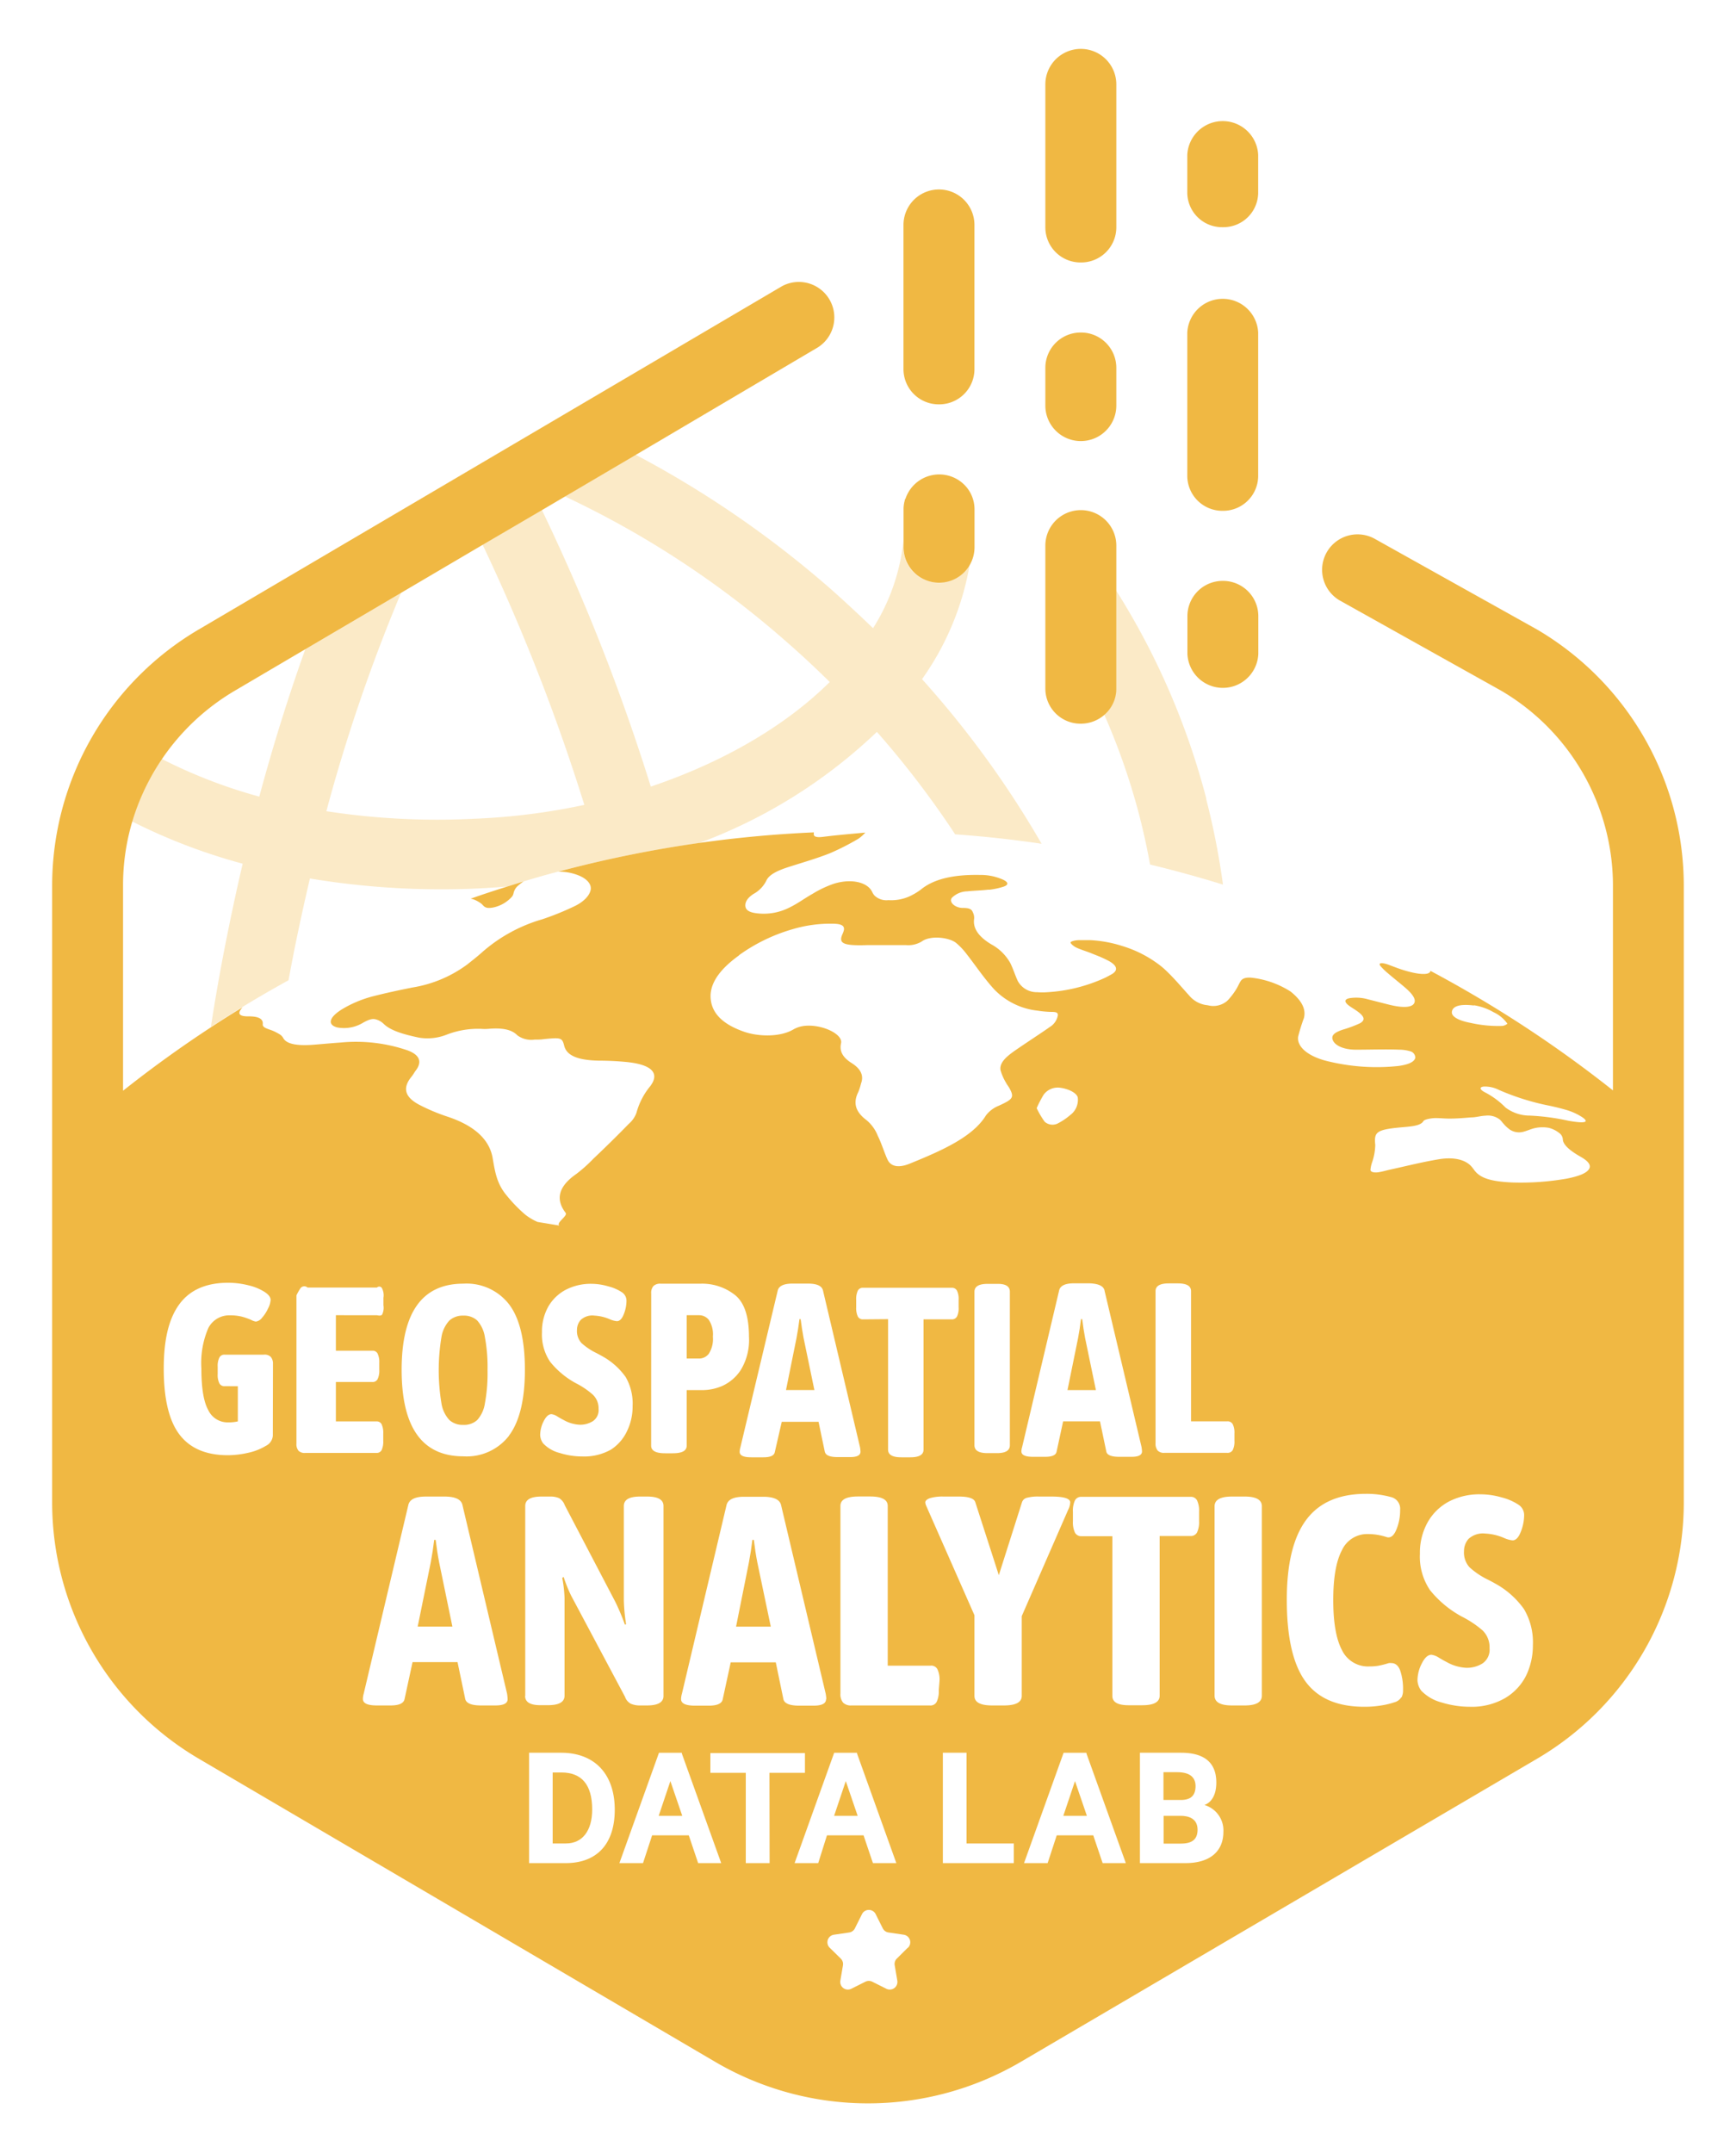 <svg id="Layer_1" data-name="Layer 1" xmlns="http://www.w3.org/2000/svg" viewBox="0 0 250 310"><defs><style>.cls-1{fill:none;}.cls-2,.cls-3{fill:#f0b843;}.cls-2{opacity:0.3;}</style></defs><path class="cls-1" d="M68.5,118a93.32,93.32,0,0,0,15.89-2A284.41,284.41,0,0,0,69.7,78.38L58,85.26A244.72,244.72,0,0,0,47.24,116.8,104.52,104.52,0,0,0,68.5,118Z"/><path class="cls-1" d="M44.21,93.38,33.9,99.45a32.81,32.81,0,0,0-10.46,9.79,73.35,73.35,0,0,0,14.11,5.46C39.55,107.27,41.79,100.13,44.21,93.38Z"/><path class="cls-1" d="M32.88,134.24q1-5,2.16-9.93a83.34,83.34,0,0,1-16-6.12,32.12,32.12,0,0,0-1.36,9.18V157q6.16-4.87,12.74-9.19C31.16,143.27,32,138.73,32.88,134.24Z"/><path class="cls-1" d="M119.7,98.2q-3.06-3-6.34-5.89A135.49,135.49,0,0,0,81.48,71.44l-3.24,1.91a292.38,292.38,0,0,1,15.69,39.91C104.19,109.79,113.19,104.63,119.7,98.2Z"/><path class="cls-1" d="M125.08,119.65q6.4,0,12.69.47a132,132,0,0,0-11.28-14.75,74.63,74.63,0,0,1-25.56,16c5.37-.75,10.83-1.26,16.35-1.5Q121.17,119.65,125.08,119.65Z"/><path class="cls-1" d="M73.21,127.6c-1.42.12-2.84.21-4.28.28a115.35,115.35,0,0,1-24.13-1.44c-.75,3.21-1.47,6.47-2.14,9.76-.33,1.65-.64,3.27-.94,4.89A171.82,171.82,0,0,1,67.77,129.4C69.57,128.76,71.39,128.17,73.21,127.6Z"/><path class="cls-2" d="M173.72,115h0a106.11,106.11,0,0,0-13-30v14.2a4.94,4.94,0,0,1-1.69,3.71,96.47,96.47,0,0,1,5.06,14.57c.6,2.34,1.11,4.67,1.53,7q5.33,1.29,10.5,2.89a106.48,106.48,0,0,0-2.44-12.4Z"/><path class="cls-2" d="M139.73,80.78a5,5,0,0,1-9.62-2v-1a29.23,29.23,0,0,1-4.38,12.67c-2-1.91-4-3.79-6.06-5.61a146.87,146.87,0,0,0-28.2-19.4l-10.2,6a135.49,135.49,0,0,1,31.88,20.87q3.28,2.86,6.34,5.89C113,104.63,104,109.79,93.72,113.26A292.38,292.38,0,0,0,78,73.35l-8.54,5a284.41,284.41,0,0,1,14.69,37.54,93.32,93.32,0,0,1-15.89,2A104.52,104.52,0,0,1,47,116.8,244.72,244.72,0,0,1,57.8,85.26L44,93.38c-2.42,6.75-4.66,13.89-6.66,21.32a73.35,73.35,0,0,1-14.11-5.46,32.78,32.78,0,0,0-4.28,9,83.34,83.34,0,0,0,16,6.12q-1.15,4.91-2.16,9.93c-.91,4.49-1.72,9-2.42,13.57q2.22-1.45,4.48-2.83c2.2-1.35,4.44-2.64,6.7-3.89.3-1.62.61-3.24.94-4.89.67-3.29,1.39-6.55,2.14-9.76a115.35,115.35,0,0,0,24.13,1.44c1.44-.07,2.86-.16,4.28-.28l2.2-.69c1.67-.5,3.36-1,5-1.42a172.54,172.54,0,0,1,20.47-4.16,74.67,74.67,0,0,0,25.57-16,133.08,133.08,0,0,1,11.27,14.75q6.28.45,12.45,1.36a140.21,140.21,0,0,0-17.22-23.7A40.15,40.15,0,0,0,139.73,80.78Z"/><path class="cls-1" d="M147.47,268.26h3.4l1.31-4h5.26l1.35,4h3.38l-5.67-15.78,0-.11h-3.29Zm9.05-6.81h-3.39l1.68-5Z"/><path class="cls-1" d="M98.19,252.37H94.9l-5.7,15.89h3.4l1.31-4h5.26l1.35,4h3.38l-5.67-15.78Zm-3.33,9.08,1.68-5,1.71,5Z"/><polygon class="cls-1" points="115.92 252.37 102.3 252.37 102.3 255.21 107.41 255.21 107.41 268.26 110.81 268.26 110.81 255.21 115.92 255.21 115.92 252.37"/><path class="cls-1" d="M80.8,252.37H76.19v15.89h5.27c4.49,0,7.07-2.8,7.07-7.68C88.53,255.44,85.64,252.37,80.8,252.37Zm.71,13.06H79.59V255.21h1.25c3,0,4.44,1.79,4.44,5.33C85.28,263.6,83.87,265.43,81.51,265.43Z"/><path class="cls-1" d="M211.83,147.32a18.07,18.07,0,0,0,4.51.43,1.42,1.42,0,0,0,.75-.32,5,5,0,0,0-2-1.66,8.16,8.16,0,0,0-2.84-1c-1.93-.25-3.14.05-3.17,1C209.08,146.44,210.1,147,211.83,147.32Z"/><path class="cls-1" d="M213.73,156.45c-.59.06-.62.4.15.81a11.69,11.69,0,0,1,3,2.21,5.79,5.79,0,0,0,3.49,1.16,32.31,32.31,0,0,1,5.6.75c2.35.41,2.94.22,2-.49a8.62,8.62,0,0,0-2.61-1.15c-.69-.19-1.4-.37-2.1-.53a35.22,35.22,0,0,1-7.29-2.28A4.4,4.4,0,0,0,213.73,156.45Z"/><path class="cls-1" d="M198.55,168.82c.57-.1,1.08-.25,1.62-.37,2.4-.55,4.72-1.12,7.2-1.52,2.06-.34,3.6,0,4.47,1a6.64,6.64,0,0,1,.49.62c.85,1.13,2.38,1.61,5.46,1.75a38.48,38.48,0,0,0,7.86-.56c1.81-.36,3-.83,3.26-1.53s-.39-1.12-1.42-1.7c-1.46-.83-2.4-1.67-2.43-2.47a1.23,1.23,0,0,0-.51-.87,4,4,0,0,0-1.52-.75,5.16,5.16,0,0,0-1.8,0c-.7.13-1.16.38-1.82.56a2.4,2.4,0,0,1-2-.32,5.21,5.21,0,0,1-.83-.76c-.21-.22-.34-.43-.57-.65a2.78,2.78,0,0,0-2.07-.58c-.76,0-1.36.2-2.11.25-1,.08-2,.14-3.06.17-.75,0-1.65-.12-2.34-.06s-1.33.21-1.45.43c-.33.57-1.35.73-2.63.84-4.18.35-4.49.66-4.3,2.6a8.27,8.27,0,0,1-.48,2.56,4.54,4.54,0,0,0-.21,1C197.36,168.79,197.87,168.93,198.55,168.82Z"/><path class="cls-1" d="M124.43,264.29l1.35,4h3.37l-5.66-15.78,0-.11h-3.29l-5.7,15.89h3.4l1.3-4Zm-2.63-7.84,1.71,5h-3.39Z"/><path class="cls-1" d="M143.21,142.46c-1.5-1.68-2.64-3.43-4-5.12a9.36,9.36,0,0,0-1.48-1.56c-.94-.76-3.69-1.18-5-.18a3.77,3.77,0,0,1-2.23.49c-2.16,0-4.33,0-5.55,0-3.53.12-4.17-.26-3.58-1.6a3.12,3.12,0,0,0,.18-.48c.17-.74-.29-1-1.73-1a19,19,0,0,0-5.53.76,25.08,25.08,0,0,0-7.82,3.77c-2.41,1.73-4,3.62-4.1,5.7-.06,2.23,1.29,4.08,4.84,5.31,2,.68,5.14.84,7.16-.38a4.21,4.21,0,0,1,1.64-.48c2.49-.21,5.43,1.21,5.15,2.5-.25,1.11.24,2,1.53,2.87s1.76,1.83,1.35,2.93a9.18,9.18,0,0,1-.42,1.25c-.74,1.47-.53,2.79,1.17,4.06a5.57,5.57,0,0,1,1.63,2.26c.56,1.13.88,2.29,1.4,3.42s1.58,1.24,3.17.6c4.66-1.88,9.14-3.85,11-6.95a4.34,4.34,0,0,1,1.85-1.4c2-.93,2.28-1.19,1.52-2.56-.14-.25-.34-.48-.46-.73a7.29,7.29,0,0,1-.81-1.85c-.17-1.16,1-2.07,2.27-2.93,1.47-1,3-2,4.45-3a3.3,3.3,0,0,0,.3-.22,2.48,2.48,0,0,0,1.24-1.73c0-.32-.11-.49-.87-.49-.36,0-.74,0-1.11-.06s-.63-.07-.94-.12A10.18,10.18,0,0,1,143.21,142.46Z"/><path class="cls-1" d="M150.28,157.63a16.59,16.59,0,0,0-1,1.93,12.88,12.88,0,0,0,1.15,1.95,1.7,1.7,0,0,0,2,.19,9,9,0,0,0,1.67-1.14,2.72,2.72,0,0,0,1.1-2.52c-.09-.52-.9-1-1.78-1.26a4.75,4.75,0,0,0-.72-.13A2.51,2.51,0,0,0,150.28,157.63Z"/><polygon class="cls-1" points="139.19 252.37 135.78 252.37 135.78 268.26 146 268.26 146 265.43 139.19 265.43 139.19 252.37"/><path class="cls-1" d="M130.13,278.57l-2.18-.32a1.11,1.11,0,0,1-.84-.61l-1-2a1.1,1.1,0,0,0-2,0l-1,2a1.09,1.09,0,0,1-.83.61l-2.19.32a1.1,1.1,0,0,0-.61,1.88l1.58,1.55a1.11,1.11,0,0,1,.32,1l-.37,2.18a1.1,1.1,0,0,0,1.6,1.16l2-1a1.1,1.1,0,0,1,1,0l2,1a1.1,1.1,0,0,0,1.6-1.16l-.37-2.18a1.08,1.08,0,0,1,.31-1l1.59-1.55A1.1,1.1,0,0,0,130.13,278.57Z"/><path class="cls-1" d="M176.18,263.74a3.81,3.81,0,0,0-2.74-3.85c.75-.28,1.72-1.06,1.72-3.24,0-2.84-1.71-4.28-5.07-4.28h-5.93v15.89h6.56C174.19,268.26,176.18,266.62,176.18,263.74Zm-8.61-8.53h2c1.74,0,2.62.66,2.62,2s-.69,2-2.17,2h-2.43Zm0,10.22v-4H170c1.12,0,2.46.35,2.46,2,0,1.35-.76,2-2.39,2Z"/><path class="cls-3" d="M68.16,129.49a4.26,4.26,0,0,1,1.2.66c.35.34.51.77,1.78.49a5,5,0,0,0,2.57-1.51,1.14,1.14,0,0,0,.24-.5,2,2,0,0,1,.73-1.17,6.32,6.32,0,0,1,.73-.55l-2.2.69c-1.82.57-3.64,1.16-5.44,1.8A2,2,0,0,1,68.16,129.49Z"/><path class="cls-3" d="M170,261.45h-2.43v4h2.5c1.63,0,2.39-.63,2.39-2C172.46,261.8,171.12,261.45,170,261.45Z"/><polygon class="cls-3" points="121.8 256.45 120.12 261.45 123.51 261.45 121.8 256.45"/><path class="cls-3" d="M79.59,255.21v10.22h1.92c2.36,0,3.77-1.83,3.77-4.89,0-3.54-1.49-5.33-4.44-5.33Z"/><polygon class="cls-3" points="154.81 256.45 153.13 261.45 156.52 261.45 154.81 256.45"/><polygon class="cls-3" points="96.54 256.45 94.86 261.45 98.25 261.45 96.54 256.45"/><path class="cls-3" d="M172.17,257.17c0-1.3-.88-2-2.62-2h-2v4H170C171.48,259.18,172.17,258.54,172.17,257.17Z"/><path class="cls-3" d="M135.22,58.22a5.07,5.07,0,0,0,5.11-5V32.39a5.11,5.11,0,0,0-10.22,0V53.18A5.07,5.07,0,0,0,135.22,58.22Z"/><path class="cls-3" d="M155.65,37.79a5.06,5.06,0,0,0,5.11-5V12.15a5.11,5.11,0,0,0-10.22,0V32.78A5.06,5.06,0,0,0,155.65,37.79Z"/><path class="cls-3" d="M155.65,104.2a5.14,5.14,0,0,0,3.42-1.3,4.94,4.94,0,0,0,1.69-3.71V78.56a5.11,5.11,0,0,0-10.22,0V99.19A5.06,5.06,0,0,0,155.65,104.2Z"/><path class="cls-3" d="M176.08,73.55a5.05,5.05,0,0,0,5.11-5V47.91a5.11,5.11,0,0,0-10.21,0V68.54A5.05,5.05,0,0,0,176.08,73.55Z"/><path class="cls-3" d="M155.65,47.88a5.08,5.08,0,0,0-5.11,5.06V58.4a5.11,5.11,0,0,0,10.22,0V52.94A5.08,5.08,0,0,0,155.65,47.88Z"/><path class="cls-3" d="M130.34,71.86v0a2.46,2.46,0,0,0-.07.29,4.6,4.6,0,0,0-.15,1.18v5.46a5.11,5.11,0,0,0,10.22,0V73.37A5,5,0,0,0,139,69.93a5.13,5.13,0,0,0-8.62,1.93Z"/><path class="cls-3" d="M176.08,83.64A5.07,5.07,0,0,0,171,88.7v5.46a5.11,5.11,0,0,0,10.21,0V88.7A5.08,5.08,0,0,0,176.08,83.64Z"/><path class="cls-3" d="M176.08,32.71a5,5,0,0,0,5.11-5V22.32a5.11,5.11,0,0,0-10.21,0v5.39A5,5,0,0,0,176.08,32.71Z"/><polygon class="cls-1" points="115.92 252.37 102.3 252.37 102.3 255.21 107.41 255.21 107.41 268.26 110.81 268.26 110.81 255.21 115.92 255.21 115.92 252.37"/><polygon class="cls-1" points="125.78 268.26 129.16 268.26 123.49 252.48 123.45 252.37 120.16 252.37 114.46 268.26 117.86 268.26 119.17 264.29 124.43 264.29 125.78 268.26"/><polygon class="cls-1" points="98.19 252.37 94.9 252.37 89.2 268.26 92.6 268.26 93.91 264.29 99.17 264.29 100.52 268.26 103.9 268.26 98.23 252.48 98.19 252.37"/><path class="cls-1" d="M130.13,278.57l-2.18-.32a1.11,1.11,0,0,1-.84-.61l-1-2a1.1,1.1,0,0,0-2,0l-1,2a1.09,1.09,0,0,1-.83.61l-2.19.32a1.1,1.1,0,0,0-.61,1.88l1.58,1.55a1.11,1.11,0,0,1,.32,1l-.37,2.18a1.1,1.1,0,0,0,1.6,1.16l2-1a1.1,1.1,0,0,1,1,0l2,1a1.1,1.1,0,0,0,1.6-1.16l-.37-2.18a1.08,1.08,0,0,1,.31-1l1.59-1.55A1.1,1.1,0,0,0,130.13,278.57Z"/><path class="cls-1" d="M80.8,252.37H76.19v15.89h5.27c4.49,0,7.07-2.8,7.07-7.68C88.53,255.44,85.64,252.37,80.8,252.37Z"/><path class="cls-1" d="M150.28,157.63a16.59,16.59,0,0,0-1,1.93,12.88,12.88,0,0,0,1.15,1.95,1.7,1.7,0,0,0,2,.19,9,9,0,0,0,1.67-1.14,2.72,2.72,0,0,0,1.1-2.52c-.09-.52-.9-1-1.78-1.26a4.75,4.75,0,0,0-.72-.13A2.51,2.51,0,0,0,150.28,157.63Z"/><path class="cls-1" d="M211.83,147.32a18.07,18.07,0,0,0,4.51.43,1.42,1.42,0,0,0,.75-.32,5,5,0,0,0-2-1.66,8.16,8.16,0,0,0-2.84-1c-1.93-.25-3.14.05-3.17,1C209.08,146.44,210.1,147,211.83,147.32Z"/><path class="cls-1" d="M107.21,148.54c2,.68,5.14.84,7.16-.38a4.21,4.21,0,0,1,1.64-.48c2.49-.21,5.43,1.21,5.15,2.5-.25,1.11.24,2,1.53,2.87s1.76,1.83,1.35,2.93a9.18,9.18,0,0,1-.42,1.25c-.74,1.47-.53,2.79,1.17,4.06a5.57,5.57,0,0,1,1.63,2.26c.56,1.13.88,2.29,1.4,3.42s1.58,1.24,3.17.6c4.66-1.88,9.14-3.85,11-6.95a4.34,4.34,0,0,1,1.85-1.4c2-.93,2.28-1.19,1.52-2.56-.14-.25-.34-.48-.46-.73a7.29,7.29,0,0,1-.81-1.85c-.17-1.16,1-2.07,2.27-2.93,1.47-1,3-2,4.45-3a3.3,3.3,0,0,0,.3-.22,2.48,2.48,0,0,0,1.24-1.73c0-.32-.11-.49-.87-.49-.36,0-.74,0-1.11-.06s-.63-.07-.94-.12a10.18,10.18,0,0,1-6.25-3.07c-1.5-1.68-2.64-3.43-4-5.12a9.36,9.36,0,0,0-1.48-1.56c-.94-.76-3.69-1.18-5-.18a3.77,3.77,0,0,1-2.23.49c-2.16,0-4.33,0-5.55,0-3.53.12-4.17-.26-3.58-1.6a3.12,3.12,0,0,0,.18-.48c.17-.74-.29-1-1.73-1a19,19,0,0,0-5.53.76,25.08,25.08,0,0,0-7.82,3.77c-2.41,1.73-4,3.62-4.1,5.7C102.31,145.46,103.66,147.31,107.21,148.54Z"/><polygon class="cls-1" points="139.19 252.37 135.78 252.37 135.78 268.26 146 268.26 146 265.43 139.19 265.43 139.19 252.37"/><path class="cls-1" d="M213.73,156.45c-.59.06-.62.4.15.81a11.69,11.69,0,0,1,3,2.21,5.79,5.79,0,0,0,3.49,1.16,32.31,32.31,0,0,1,5.6.75c2.35.41,2.94.22,2-.49a8.62,8.62,0,0,0-2.61-1.15c-.69-.19-1.4-.37-2.1-.53a35.22,35.22,0,0,1-7.29-2.28A4.4,4.4,0,0,0,213.73,156.45Z"/><path class="cls-1" d="M173.44,259.89c.75-.28,1.72-1.06,1.72-3.24,0-2.84-1.71-4.28-5.07-4.28h-5.93v15.89h6.56c3.47,0,5.46-1.64,5.46-4.52A3.81,3.81,0,0,0,173.44,259.89Z"/><path class="cls-1" d="M227.49,166.47c-1.46-.83-2.4-1.67-2.43-2.47a1.23,1.23,0,0,0-.51-.87,4,4,0,0,0-1.52-.75,5.16,5.16,0,0,0-1.8,0c-.7.13-1.16.38-1.82.56a2.4,2.4,0,0,1-2-.32,5.21,5.21,0,0,1-.83-.76c-.21-.22-.34-.43-.57-.65a2.78,2.78,0,0,0-2.07-.58c-.76,0-1.36.2-2.11.25-1,.08-2,.14-3.06.17-.75,0-1.65-.12-2.34-.06s-1.33.21-1.45.43c-.33.57-1.35.73-2.63.84-4.18.35-4.49.66-4.3,2.6a8.27,8.27,0,0,1-.48,2.56,4.54,4.54,0,0,0-.21,1c0,.32.51.46,1.19.35s1.08-.25,1.62-.37c2.4-.55,4.72-1.12,7.2-1.52,2.06-.34,3.6,0,4.47,1a6.64,6.64,0,0,1,.49.62c.85,1.13,2.38,1.61,5.46,1.75a38.48,38.48,0,0,0,7.86-.56c1.81-.36,3-.83,3.26-1.53S228.52,167.05,227.49,166.47Z"/><polygon class="cls-1" points="156.46 252.37 153.17 252.37 147.47 268.26 150.87 268.26 152.18 264.29 157.44 264.29 158.79 268.26 162.17 268.26 156.5 252.48 156.46 252.37"/><path class="cls-3" d="M108.56,221.72h-.21c-.14,1.16-.31,2.25-.51,3.3L106,234.21h5L109.07,225C108.87,224,108.7,222.88,108.56,221.72Z"/><path class="cls-3" d="M68.72,190.13a2.81,2.81,0,0,0-2-.7,2.86,2.86,0,0,0-2,.7,4.59,4.59,0,0,0-1.15,2.41,29.12,29.12,0,0,0,0,9.5,4.59,4.59,0,0,0,1.15,2.43,2.85,2.85,0,0,0,2,.69,2.8,2.8,0,0,0,2-.69,4.59,4.59,0,0,0,1.11-2.41,23.59,23.59,0,0,0,.38-4.78,23.36,23.36,0,0,0-.38-4.74A4.59,4.59,0,0,0,68.72,190.13Z"/><path class="cls-3" d="M102.08,194.91a3.93,3.93,0,0,0,.58-2.46,3.77,3.77,0,0,0-.58-2.4,1.78,1.78,0,0,0-1.37-.68H98.89v6.24h1.82A1.74,1.74,0,0,0,102.08,194.91Z"/><path class="cls-3" d="M157.82,200.15l-1.56-7.52c-.16-.85-.3-1.75-.41-2.69h-.18c-.11.94-.25,1.84-.41,2.69l-1.53,7.52Z"/><path class="cls-3" d="M62.74,221.72h-.21c-.14,1.16-.31,2.25-.51,3.3l-1.87,9.19h5L63.25,225C63.05,224,62.88,222.88,62.74,221.72Z"/><path class="cls-3" d="M115.3,189.94h-.17c-.12.94-.26,1.84-.42,2.69l-1.52,7.52h4.09l-1.56-7.52C115.56,191.78,115.42,190.88,115.3,189.94Z"/><path class="cls-3" d="M221.35,90.64l-23.27-13a5.1,5.1,0,1,0-5.16,8.81l23.26,13a32.56,32.56,0,0,1,16.1,27.92V157A174,174,0,0,0,206,139.79a.54.54,0,0,1-.08.19c-.45.54-2.62.21-5.18-.78l-.91-.34c-.95-.31-1.39-.21-1,.27a9.71,9.71,0,0,0,1.12,1.07c.83.72,1.76,1.44,2.56,2.14,1,.89,1.47,1.64,1.1,2.18s-1.57.63-3.53.15l-3.07-.78a6.13,6.13,0,0,0-2.7-.16c-.72.16-.75.53-.06,1.06.23.17.5.34.75.5,1.42.91,1.78,1.52.84,2.05a18,18,0,0,1-2.51.93c-.88.31-1.64.67-1.43,1.39.27.9,1.68,1.51,3.48,1.48,2.08,0,4.1-.08,6.16,0a5.48,5.48,0,0,1,1.71.28,1,1,0,0,1,.57.87c-.14.64-1.05,1-2.4,1.19a29.57,29.57,0,0,1-10-.63c-2.93-.65-4.71-2.09-4.47-3.61a25.29,25.29,0,0,1,.82-2.64c.32-1.2-.2-2.46-1.91-3.83a13.18,13.18,0,0,0-5.68-2c-.83-.06-1.27.14-1.49.46s-.5,1-.82,1.45a8.81,8.81,0,0,1-.7.94,4.21,4.21,0,0,1-.5.54,3.09,3.09,0,0,1-2.75.58,3.91,3.91,0,0,1-2.65-1.38c-1.11-1.22-2.13-2.46-3.4-3.66-.2-.19-.42-.38-.64-.56a16.92,16.92,0,0,0-5.65-2.94,18,18,0,0,0-4.53-.83c-.55,0-1.11,0-1.67,0s-1.2.18-1.21.33.43.55.84.74c.66.31,1.47.54,2.18.83l.75.3a17.32,17.32,0,0,1,1.73.79c1.2.66,1.41,1.35.42,1.92-.3.17-.62.34-.94.5a23.05,23.05,0,0,1-8.27,2.08,9.49,9.49,0,0,1-1.51,0,3.11,3.11,0,0,1-2.79-1.59c-.4-.86-.66-1.73-1.08-2.59a6.86,6.86,0,0,0-2.73-2.7c-1.82-1.09-2.68-2.29-2.49-3.66a1.67,1.67,0,0,0-.15-.89c-.15-.38-.32-.71-1.45-.7s-2.07-.84-1.61-1.45a3.23,3.23,0,0,1,2.23-.94c1-.11,2-.12,3-.24l.24,0a10.49,10.49,0,0,0,2-.44c.76-.27.67-.64-.09-1a7.88,7.88,0,0,0-3.09-.68l-.23,0c-3.56-.07-6.56.49-8.51,2.1a9,9,0,0,1-1.69,1,6.47,6.47,0,0,1-3,.53,2.49,2.49,0,0,1-2-.67,2.22,2.22,0,0,1-.34-.54c-.68-1.39-3-1.93-5.49-1.16a15.26,15.26,0,0,0-3.07,1.45c-1.18.66-2.15,1.41-3.38,2a8.13,8.13,0,0,1-4.48.83c-1.18-.11-1.77-.43-1.83-1.05s.35-1.23,1.18-1.76a4.42,4.42,0,0,0,1.82-1.87c.39-.92,1.66-1.5,3.21-2,2-.64,4.13-1.25,6-2a35.78,35.78,0,0,0,4.06-2.07,5.49,5.49,0,0,0,1-.89c-2.17.2-4.17.37-6.14.62-1,.12-1.35-.08-1.27-.5,0,0,0-.1,0-.15-5.52.24-11,.75-16.35,1.5a172.54,172.54,0,0,0-20.47,4.16,7.44,7.44,0,0,1,3.25.67c1,.49,1.6,1.21,1.42,2s-1,1.71-2.48,2.38a39.69,39.69,0,0,1-4.47,1.8,22.58,22.58,0,0,0-8.65,4.73c-.65.59-1.41,1.18-2.15,1.77a18.12,18.12,0,0,1-7.87,3.32c-1.92.38-3.83.79-5.75,1.28a16.87,16.87,0,0,0-4.31,1.79c-1.94,1.16-2.31,2.27-.83,2.68a5.28,5.28,0,0,0,3.79-.7c1-.54,1.44-.63,2.13-.34a2.58,2.58,0,0,1,.77.51c1,1,2.91,1.54,5.08,2a7.49,7.49,0,0,0,4-.42,12.53,12.53,0,0,1,5-.84,6.76,6.76,0,0,0,1,0c2-.17,3.38.08,4.19.93a3.38,3.38,0,0,0,2.47.62c.47,0,.95,0,1.43-.08,2.31-.22,2.56-.22,2.84.93.36,1.54,2.16,2.12,5,2.18,1.36,0,2.73.07,4.05.2,3.56.37,4.75,1.59,3.37,3.45a10.19,10.19,0,0,0-2,3.84,3.81,3.81,0,0,1-1.12,1.62c-1.67,1.72-3.38,3.39-5.08,5a21.11,21.11,0,0,1-2.46,2.2c-2.65,1.84-3,3.7-1.54,5.61.33.43-1.41,1.42-.92,1.82l-3.13-.52a8.05,8.05,0,0,1-1.78-1.06A21.25,21.25,0,0,1,72.86,172c-1.37-1.67-1.6-3.47-1.92-5.29-.44-2.49-2.41-4.58-6.53-5.94a27.16,27.16,0,0,1-3.86-1.61c-2.12-1.06-2.73-2.38-1.29-4.13.23-.28.38-.57.59-.86,1-1.29.57-2.28-1.12-2.92a22.91,22.91,0,0,0-9.68-1.14c-1.32.09-2.65.22-3.94.32-2.39.18-3.89-.11-4.34-1a1.45,1.45,0,0,0-.49-.5,8.23,8.23,0,0,0-.89-.47c-.66-.3-1.62-.43-1.55-1,.08-.84-.76-1.13-2.09-1.12s-1.65-.4-.81-1.31q-2.27,1.38-4.48,2.83-6.59,4.31-12.74,9.19V127.37a32.12,32.12,0,0,1,1.36-9.18A32.76,32.76,0,0,1,33.82,99.45l10.31-6.07,13.8-8.12,11.69-6.88,8.54-5,3.24-1.91,10.2-6L117.81,50a5.11,5.11,0,0,0-5.18-8.8l-84,49.43A42.8,42.8,0,0,0,7.51,127.37v89.14a42.79,42.79,0,0,0,21.14,36.73L103,296.88a43.5,43.5,0,0,0,44,0l74.34-43.64a42.79,42.79,0,0,0,21.14-36.73V127.37A42.8,42.8,0,0,0,221.35,90.64ZM39.29,206.74a1.78,1.78,0,0,1-1,1.44,8.28,8.28,0,0,1-2.55,1,13.26,13.26,0,0,1-2.91.35c-3.16,0-5.49-1-7-3s-2.25-5.18-2.25-9.46.76-7.27,2.27-9.31,3.86-3.06,7-3.06a12,12,0,0,1,2.94.37,7.48,7.48,0,0,1,2.3.94c.59.38.88.77.88,1.16a3,3,0,0,1-.36,1.21,5.22,5.22,0,0,1-.86,1.34,1.36,1.36,0,0,1-.91.57,2.46,2.46,0,0,1-.71-.26,9.23,9.23,0,0,0-1.29-.45,6.91,6.91,0,0,0-1.69-.19A3.38,3.38,0,0,0,30,191.22a12.72,12.72,0,0,0-1,5.83q0,4.23,1,6a3.07,3.07,0,0,0,2.86,1.75,5.67,5.67,0,0,0,1.39-.14v-5.07H32.34a.8.8,0,0,1-.75-.41,2.69,2.69,0,0,1-.24-1.31v-1.1a2.68,2.68,0,0,1,.24-1.3.8.8,0,0,1,.75-.42H38a1.24,1.24,0,0,1,1,.33,1.48,1.48,0,0,1,.31,1Zm186-47a8.62,8.62,0,0,1,2.61,1.15c1,.71.36.9-2,.49a32.31,32.31,0,0,0-5.6-.75,5.79,5.79,0,0,1-3.49-1.16,11.69,11.69,0,0,0-3-2.21c-.77-.41-.74-.75-.15-.81a4.4,4.4,0,0,1,2.19.48,35.22,35.22,0,0,0,7.29,2.28C223.91,159.37,224.62,159.55,225.31,159.74Zm-13.05-15a8.16,8.16,0,0,1,2.84,1,5,5,0,0,1,2,1.66,1.42,1.42,0,0,1-.75.32,18.07,18.07,0,0,1-4.51-.43c-1.73-.32-2.75-.88-2.74-1.53C209.12,144.83,210.33,144.53,212.26,144.78Zm-45.83,41.16c0-.74.64-1.11,1.9-1.11h1.31c1.27,0,1.9.37,1.9,1.11v18.75h5.23a.83.83,0,0,1,.78.42,2.77,2.77,0,0,1,.24,1.32v1.07a2.77,2.77,0,0,1-.24,1.32.84.84,0,0,1-.78.41h-9.08a1.23,1.23,0,0,1-.95-.33,1.53,1.53,0,0,1-.31-1.05Zm-7.36-.12,5.34,22.56a5.38,5.38,0,0,1,.07.64c0,.52-.5.78-1.49.78h-1.8c-1.12,0-1.74-.25-1.85-.75l-.91-4.36h-5.31l-.94,4.36c-.09.5-.64.75-1.64.75h-1.76c-1.11,0-1.67-.26-1.67-.78a2.32,2.32,0,0,1,.11-.64l5.33-22.56c.17-.66.87-1,2.12-1h2.25C158.19,184.83,158.91,185.16,159.07,185.82Zm-5.62-29c.88.23,1.69.74,1.78,1.26a2.72,2.72,0,0,1-1.1,2.52,9,9,0,0,1-1.67,1.14,1.7,1.7,0,0,1-2-.19,12.88,12.88,0,0,1-1.15-1.95,16.59,16.59,0,0,1,1-1.93,2.51,2.51,0,0,1,2.45-1A4.75,4.75,0,0,1,153.45,156.78Zm-47-19.25a25.08,25.08,0,0,1,7.82-3.77,19,19,0,0,1,5.53-.76c1.44,0,1.9.29,1.73,1a3.12,3.12,0,0,1-.18.48c-.59,1.34,0,1.72,3.58,1.6,1.22,0,3.39,0,5.55,0a3.77,3.77,0,0,0,2.23-.49c1.34-1,4.09-.58,5,.18a9.36,9.36,0,0,1,1.48,1.56c1.33,1.69,2.47,3.44,4,5.12a10.18,10.18,0,0,0,6.25,3.07c.31.05.62.09.94.12s.75.06,1.11.06c.76,0,.88.17.87.49a2.48,2.48,0,0,1-1.24,1.73,3.3,3.3,0,0,1-.3.22c-1.46,1-3,2-4.45,3-1.24.86-2.44,1.77-2.27,2.93a7.29,7.29,0,0,0,.81,1.85c.12.25.32.48.46.73.76,1.37.52,1.63-1.52,2.56a4.34,4.34,0,0,0-1.85,1.4c-1.89,3.1-6.37,5.07-11,6.95-1.59.64-2.7.41-3.17-.6s-.84-2.29-1.4-3.42a5.57,5.57,0,0,0-1.63-2.26c-1.7-1.27-1.91-2.59-1.17-4.06A9.18,9.18,0,0,0,124,156c.41-1.1,0-2.08-1.35-2.93s-1.78-1.76-1.53-2.87c.28-1.29-2.66-2.71-5.15-2.5a4.21,4.21,0,0,0-1.64.48c-2,1.22-5.21,1.06-7.16.38-3.55-1.23-4.9-3.08-4.84-5.31C102.43,141.15,104.06,139.26,106.47,137.53Zm39,48.44v22.12c0,.76-.61,1.14-1.85,1.14h-1.37c-1.26,0-1.88-.38-1.88-1.14V186c0-.76.62-1.14,1.88-1.14h1.37C144.82,184.83,145.43,185.21,145.43,186Zm-21.16,4a.8.8,0,0,1-.74-.42,2.91,2.91,0,0,1-.23-1.32v-1.07a2.91,2.91,0,0,1,.23-1.32.8.8,0,0,1,.74-.42h12.78a.82.82,0,0,1,.77.42,2.78,2.78,0,0,1,.23,1.32v1.07a2.78,2.78,0,0,1-.23,1.32.82.82,0,0,1-.77.42H133v18.75q0,1.11-1.89,1.11h-1.33q-1.89,0-1.89-1.11V189.94Zm-5.48,19.11-.91-4.36h-5.3l-1,4.36c-.09.5-.64.75-1.64.75h-1.76c-1.11,0-1.66-.26-1.66-.78a2.28,2.28,0,0,1,.1-.64L112,185.82c.16-.66.87-1,2.11-1h2.26c1.27,0,2,.33,2.15,1l5.33,22.56a5.38,5.38,0,0,1,.07.64c0,.52-.49.78-1.49.78h-1.8C119.52,209.8,118.91,209.55,118.79,209.05Zm.17,35.57c0,.63-.6.94-1.8.94h-2.07c-1.37,0-2.12-.31-2.27-.92l-1.1-5.32h-6.49l-1.15,5.32c-.12.61-.78.92-2,.92h-2c-1.33,0-2-.31-2-.94a2.9,2.9,0,0,1,.12-.77l6.43-27.18c.2-.79,1-1.19,2.55-1.19h2.71c1.53,0,2.4.4,2.59,1.19l6.43,27.18A7.1,7.1,0,0,1,119,244.62ZM93.78,186.23a1.47,1.47,0,0,1,.33-1.07,1.4,1.4,0,0,1,1-.33h5.91a7.62,7.62,0,0,1,4.77,1.59q2.07,1.59,2.07,6.07a8.3,8.3,0,0,1-1.19,4.78,6.24,6.24,0,0,1-2.67,2.29,7.25,7.25,0,0,1-2.63.59H98.89v8c0,.74-.66,1.1-2,1.1H95.77c-1.32,0-2-.36-2-1.1Zm-8.41,14.58a11.5,11.5,0,0,0-2.44-1.65,12.23,12.23,0,0,1-3.71-3.09,7,7,0,0,1-1.17-4.24,7.28,7.28,0,0,1,.91-3.7,6.29,6.29,0,0,1,2.53-2.43,7.83,7.83,0,0,1,3.68-.85,8.72,8.72,0,0,1,2.44.37,6.32,6.32,0,0,1,2,.88,1.46,1.46,0,0,1,.61,1.22,5.3,5.3,0,0,1-.39,1.91c-.26.67-.59,1-1,1a3.38,3.38,0,0,1-1-.27,6.32,6.32,0,0,0-2.21-.53,2.45,2.45,0,0,0-2,.63,2.16,2.16,0,0,0-.53,1.42,2.57,2.57,0,0,0,.65,1.9,9.11,9.11,0,0,0,2.07,1.4c.2.1.51.26.91.49a10.1,10.1,0,0,1,3.38,3,7.65,7.65,0,0,1,1,4.21,8,8,0,0,1-.81,3.59A6.34,6.34,0,0,1,88,208.71a7.79,7.79,0,0,1-4.1,1,10.9,10.9,0,0,1-3.29-.5,5,5,0,0,1-2.38-1.37,2.15,2.15,0,0,1-.44-1.22,4.42,4.42,0,0,1,.51-2c.34-.67.71-1,1.12-1a2,2,0,0,1,.86.34c.4.24.69.4.87.49a5.18,5.18,0,0,0,2.34.69,3.43,3.43,0,0,0,1.9-.52,1.93,1.93,0,0,0,.81-1.77A2.71,2.71,0,0,0,85.37,200.81ZM43,208.9a1.48,1.48,0,0,1-.31-1.05V186.52a7.3,7.3,0,0,1,.6-1.06.69.69,0,0,1,1-.07h10a.45.45,0,0,1,.75.16,2.23,2.23,0,0,1,.18,1.32v1.07a2.26,2.26,0,0,1-.18,1.32c-.16.28-.75.11-.75.11H48.37v5.11h5.27a.79.79,0,0,1,.74.42,2.83,2.83,0,0,1,.24,1.34v1a2.81,2.81,0,0,1-.24,1.33.79.79,0,0,1-.74.42H48.37v5.67h5.85a.78.78,0,0,1,.74.42,2.91,2.91,0,0,1,.23,1.32v1.07a2.91,2.91,0,0,1-.23,1.32.79.79,0,0,1-.74.41H44A1.28,1.28,0,0,1,43,208.9Zm28.33,36.66H69.27c-1.37,0-2.12-.31-2.27-.92l-1.11-5.32H59.41l-1.15,5.32c-.12.61-.79.92-2,.92h-2c-1.34,0-2-.31-2-.94a2.9,2.9,0,0,1,.12-.77l6.43-27.18c.2-.79,1-1.19,2.55-1.19H64c1.53,0,2.4.4,2.59,1.19l6.43,27.18a6.18,6.18,0,0,1,.08.77C73.13,245.25,72.54,245.56,71.34,245.56Zm2-38.87a7.7,7.7,0,0,1-6.6,3q-8.88,0-8.89-12.43t8.89-12.43a7.72,7.72,0,0,1,6.6,3c1.51,2,2.26,5.15,2.26,9.41S74.82,204.68,73.31,206.69Zm2.31,37.5V216.84c0-.91.78-1.36,2.35-1.36h1.22a3.15,3.15,0,0,1,1.3.23,1.89,1.89,0,0,1,.81,1l7.29,13.93A32.51,32.51,0,0,1,90,233.94l.16-.09a26.24,26.24,0,0,1-.32-3.37V216.84c0-.91.78-1.36,2.35-1.36h1c1.57,0,2.36.45,2.36,1.36v27.35c0,.91-.79,1.37-2.36,1.37H92.2a3.25,3.25,0,0,1-1.34-.24,1.74,1.74,0,0,1-.85-1l-7.74-14.53a20.12,20.12,0,0,1-1.1-2.73l-.2.13a19.56,19.56,0,0,1,.33,2.9v14.06c0,.91-.79,1.37-2.36,1.37H78C76.4,245.56,75.62,245.1,75.62,244.19Zm5.84,24.07H76.19V252.37H80.8c4.84,0,7.73,3.07,7.73,8.21C88.53,265.46,86,268.26,81.46,268.26Zm19.06,0-1.35-4H93.91l-1.31,4H89.2l5.7-15.89h3.29l0,.11,5.67,15.78Zm10.29,0H107.4v-13h-5.1v-2.84h13.62v2.84h-5.11Zm7,0h-3.4l5.7-15.89h3.29l0,.11,5.66,15.78h-3.37l-1.35-4h-5.27Zm12.89,12.19L129.16,282a1.08,1.08,0,0,0-.31,1l.37,2.18a1.1,1.1,0,0,1-1.6,1.16l-2-1a1.1,1.1,0,0,0-1,0l-2,1a1.1,1.1,0,0,1-1.6-1.16l.37-2.18a1.11,1.11,0,0,0-.32-1l-1.58-1.55a1.1,1.1,0,0,1,.61-1.88l2.19-.32a1.09,1.09,0,0,0,.83-.61l1-2a1.1,1.1,0,0,1,2,0l1,2a1.11,1.11,0,0,0,.84.61l2.18.32A1.1,1.1,0,0,1,130.75,280.45Zm4.47-37.06a3.46,3.46,0,0,1-.3,1.65,1,1,0,0,1-1,.52H122.59a1.55,1.55,0,0,1-1.18-.41,1.89,1.89,0,0,1-.38-1.32v-27c0-.91.84-1.36,2.53-1.36h1.75c1.68,0,2.53.45,2.53,1.36v23H134a1,1,0,0,1,1,.52,3.46,3.46,0,0,1,.3,1.65ZM146,268.26H135.78V252.37h3.41v13.06H146Zm1.14-24.07c0,.91-.86,1.37-2.56,1.37h-1.7c-1.7,0-2.55-.46-2.55-1.37V232.57l-6.69-15.17-.23-.53a1.49,1.49,0,0,1-.16-.54c0-.25.23-.46.68-.62a6.32,6.32,0,0,1,1.93-.23h2.21c1.42,0,2.21.27,2.38.81l3.39,10.51,3.34-10.51a1,1,0,0,1,.74-.64,6,6,0,0,1,1.65-.17h1.82c1.82,0,2.73.28,2.73.85a2.65,2.65,0,0,1-.3,1.07l-6.68,15.3Zm11.65,24.07-1.35-4h-5.26l-1.31,4h-3.4l5.7-15.89h3.29l0,.11,5.67,15.78Zm1.4-24.07v-23h-4.48a1,1,0,0,1-.91-.52,3.53,3.53,0,0,1-.29-1.64v-1.35a3.53,3.53,0,0,1,.29-1.64,1,1,0,0,1,.91-.52h15.73a1,1,0,0,1,.95.52,3.53,3.53,0,0,1,.29,1.64V219a3.53,3.53,0,0,1-.29,1.64,1,1,0,0,1-.95.52H167v23c0,.91-.84,1.37-2.51,1.37h-1.78C161,245.56,160.19,245.1,160.19,244.19Zm10.53,24.07h-6.56V252.37h5.93c3.36,0,5.07,1.44,5.07,4.28,0,2.18-1,3-1.72,3.24a3.81,3.81,0,0,1,2.74,3.85C176.18,266.62,174.19,268.26,170.72,268.26Zm11-24.11c0,.94-.83,1.41-2.47,1.41h-1.83c-1.67,0-2.51-.47-2.51-1.41V216.88c0-.93.84-1.4,2.51-1.4h1.83c1.64,0,2.47.47,2.47,1.4Zm20.07.25a1.68,1.68,0,0,1-1,.71,11.09,11.09,0,0,1-1.88.45,14.77,14.77,0,0,1-2.43.19c-3.91,0-6.74-1.23-8.52-3.7s-2.65-6.38-2.65-11.72q0-7.71,2.78-11.47t8.6-3.77a13.19,13.19,0,0,1,3.64.47,1.72,1.72,0,0,1,1.3,1.84,7.13,7.13,0,0,1-.57,2.91c-.37.86-.84,1.19-1.4,1a8.58,8.58,0,0,0-2.68-.43,4,4,0,0,0-3.74,2.35q-1.24,2.35-1.24,7.16t1.24,7.17a4.15,4.15,0,0,0,4,2.38,7.16,7.16,0,0,0,1.34-.11,13.88,13.88,0,0,0,1.42-.37,1.69,1.69,0,0,1,.38,0c.56,0,1,.36,1.26,1.07a8.19,8.19,0,0,1,.41,2.83A2.17,2.17,0,0,1,201.83,244.4Zm18-3.17a7.84,7.84,0,0,1-3.06,3.28,9.58,9.58,0,0,1-5.06,1.24,13.8,13.8,0,0,1-4.06-.62,6.24,6.24,0,0,1-2.93-1.69,2.67,2.67,0,0,1-.55-1.5,5.37,5.37,0,0,1,.63-2.44c.42-.83.88-1.24,1.38-1.24a2.56,2.56,0,0,1,1.07.42c.49.29.84.49,1.07.6a6.41,6.41,0,0,0,2.88.86,4.24,4.24,0,0,0,2.35-.64,2.4,2.4,0,0,0,1-2.19,3.38,3.38,0,0,0-1-2.55,14.68,14.68,0,0,0-3-2,15.08,15.08,0,0,1-4.58-3.81,8.6,8.6,0,0,1-1.45-5.23,9,9,0,0,1,1.13-4.56,7.62,7.62,0,0,1,3.12-3,9.56,9.56,0,0,1,4.54-1,11,11,0,0,1,3,.45,7.84,7.84,0,0,1,2.47,1.09,1.77,1.77,0,0,1,.75,1.5,6.53,6.53,0,0,1-.48,2.35c-.32.83-.72,1.24-1.19,1.24a4,4,0,0,1-1.21-.34,7.74,7.74,0,0,0-2.72-.64,3.06,3.06,0,0,0-2.41.77,2.66,2.66,0,0,0-.65,1.76,3.16,3.16,0,0,0,.8,2.33,11,11,0,0,0,2.55,1.73c.25.12.63.32,1.13.6a12.37,12.37,0,0,1,4.16,3.69,9.39,9.39,0,0,1,1.28,5.18A10,10,0,0,1,219.79,241.23Zm9.12-73.06c-.26.7-1.45,1.17-3.26,1.53a38.48,38.48,0,0,1-7.86.56c-3.08-.14-4.61-.62-5.46-1.75a6.64,6.64,0,0,0-.49-.62c-.87-.91-2.41-1.3-4.47-1-2.48.4-4.8,1-7.2,1.52-.54.12-1,.27-1.62.37s-1.19,0-1.19-.35a4.54,4.54,0,0,1,.21-1,8.27,8.27,0,0,0,.48-2.56c-.19-1.94.12-2.25,4.3-2.6,1.28-.11,2.3-.27,2.63-.84.12-.22.84-.38,1.45-.43s1.59.07,2.34.06c1.06,0,2.08-.09,3.06-.17.75,0,1.35-.22,2.11-.25a2.78,2.78,0,0,1,2.07.58c.23.22.36.43.57.65a5.21,5.21,0,0,0,.83.76,2.4,2.4,0,0,0,2,.32c.66-.18,1.12-.43,1.82-.56a5.16,5.16,0,0,1,1.8,0,4,4,0,0,1,1.52.75,1.23,1.23,0,0,1,.51.87c0,.8,1,1.64,2.43,2.47C228.52,167.05,229.11,167.61,228.91,168.17Z"/></svg>
